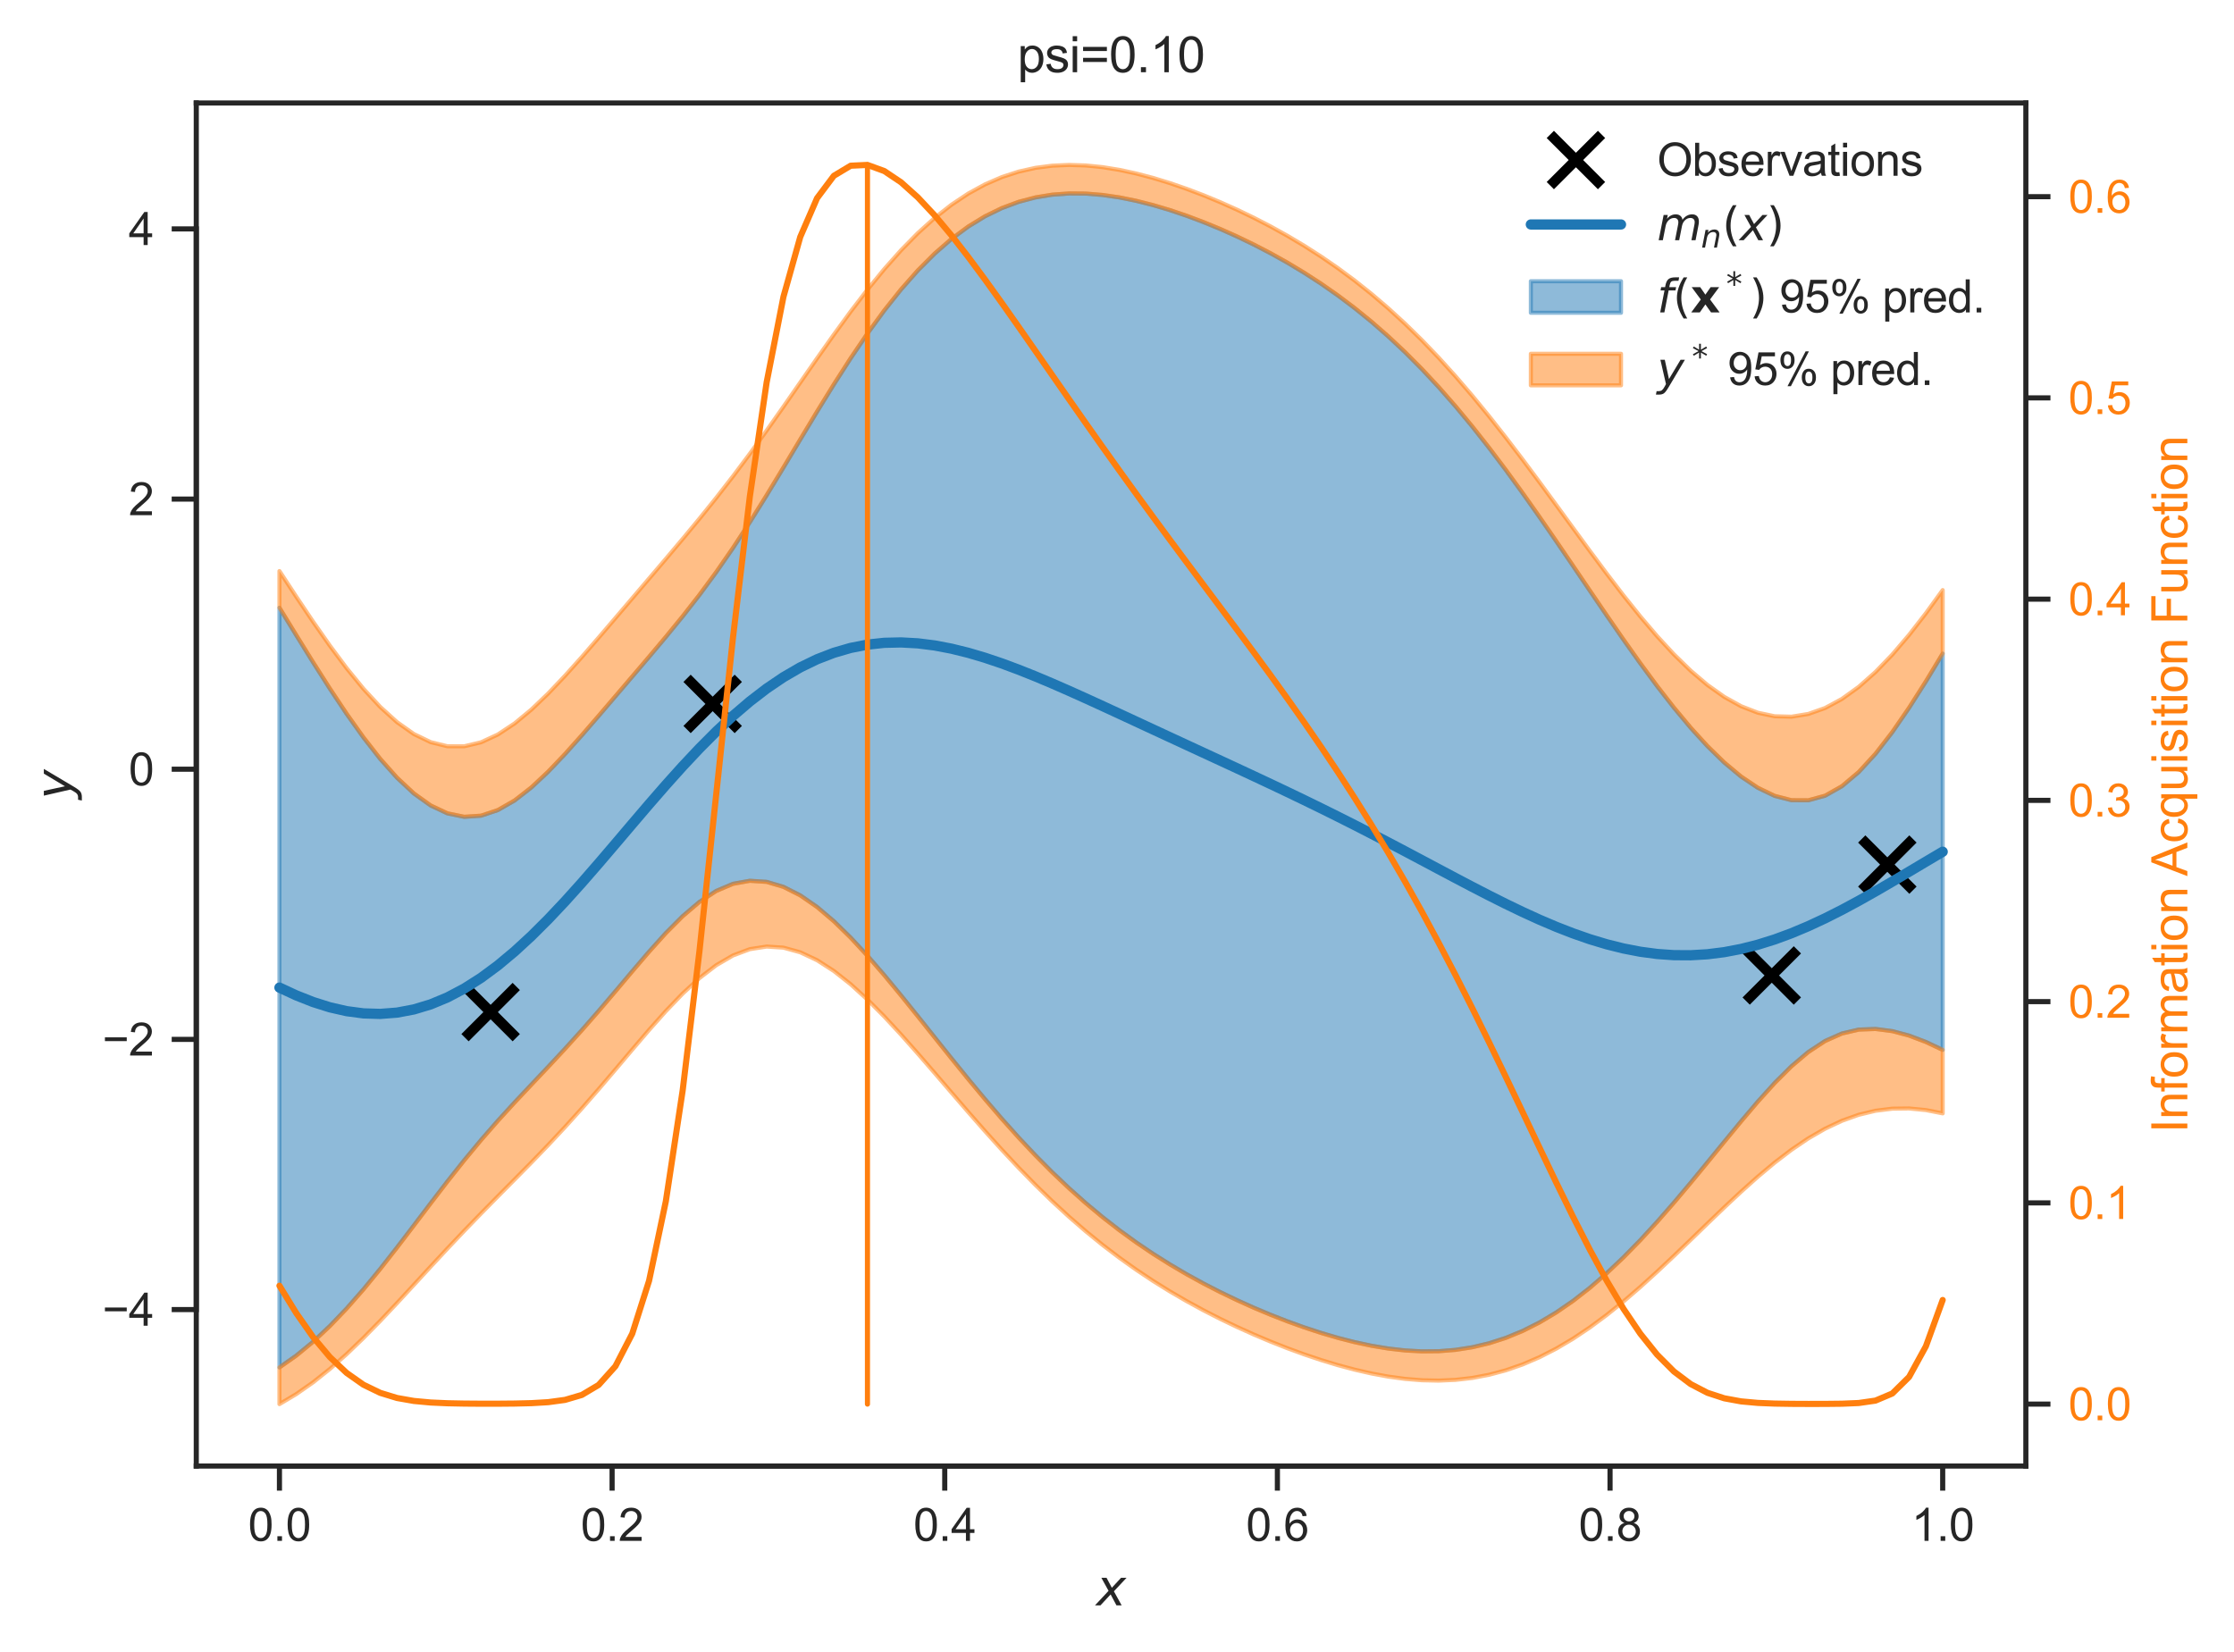 <?xml version="1.0" encoding="utf-8" standalone="no"?>
<!DOCTYPE svg PUBLIC "-//W3C//DTD SVG 1.1//EN"
  "http://www.w3.org/Graphics/SVG/1.1/DTD/svg11.dtd">
<svg xmlns:xlink="http://www.w3.org/1999/xlink" width="436.061pt" height="322.539pt" viewBox="0 0 436.061 322.539" xmlns="http://www.w3.org/2000/svg" version="1.1">
 <defs>
  <style type="text/css">*{stroke-linejoin: round; stroke-linecap: butt}</style>
 </defs>
 <g id="figure_1">
  <g id="patch_1">
   <path d="M 0 322.539 
L 436.061 322.539 
L 436.061 0 
L 0 0 
z
" style="fill: #ffffff"/>
  </g>
  <g id="axes_1">
   <g id="patch_2">
    <path d="M 38.313 286.212 
L 395.433 286.212 
L 395.433 20.1 
L 38.313 20.1 
z
" style="fill: #ffffff"/>
   </g>
   <g id="matplotlib.axis_1">
    <g id="xtick_1">
     <g id="line2d_1">
      <defs>
       <path id="m29a41ef47d" d="M 0 0 
L 0 4.8 
" style="stroke: #262626"/>
      </defs>
      <g>
       <use xlink:href="#m29a41ef47d" x="54.546" y="286.212" style="fill: #262626; stroke: #262626"/>
      </g>
     </g>
     <g id="text_1">
      <!-- 0.0 -->
      <g style="fill: #262626" transform="translate(48.43 300.811) scale(0.088 -0.088)">
       <defs>
        <path id="ArialMT-30" d="M 266 2259 
Q 266 3072 433 3567 
Q 600 4063 929 4331 
Q 1259 4600 1759 4600 
Q 2128 4600 2406 4451 
Q 2684 4303 2865 4023 
Q 3047 3744 3150 3342 
Q 3253 2941 3253 2259 
Q 3253 1453 3087 958 
Q 2922 463 2592 192 
Q 2263 -78 1759 -78 
Q 1097 -78 719 397 
Q 266 969 266 2259 
z
M 844 2259 
Q 844 1131 1108 757 
Q 1372 384 1759 384 
Q 2147 384 2411 759 
Q 2675 1134 2675 2259 
Q 2675 3391 2411 3762 
Q 2147 4134 1753 4134 
Q 1366 4134 1134 3806 
Q 844 3388 844 2259 
z
" transform="scale(0.016)"/>
        <path id="ArialMT-2e" d="M 581 0 
L 581 641 
L 1222 641 
L 1222 0 
L 581 0 
z
" transform="scale(0.016)"/>
       </defs>
       <use xlink:href="#ArialMT-30"/>
       <use xlink:href="#ArialMT-2e" x="55.615"/>
       <use xlink:href="#ArialMT-30" x="83.398"/>
      </g>
     </g>
    </g>
    <g id="xtick_2">
     <g id="line2d_2">
      <g>
       <use xlink:href="#m29a41ef47d" x="119.477" y="286.212" style="fill: #262626; stroke: #262626"/>
      </g>
     </g>
     <g id="text_2">
      <!-- 0.2 -->
      <g style="fill: #262626" transform="translate(113.361 300.811) scale(0.088 -0.088)">
       <defs>
        <path id="ArialMT-32" d="M 3222 541 
L 3222 0 
L 194 0 
Q 188 203 259 391 
Q 375 700 629 1000 
Q 884 1300 1366 1694 
Q 2113 2306 2375 2664 
Q 2638 3022 2638 3341 
Q 2638 3675 2398 3904 
Q 2159 4134 1775 4134 
Q 1369 4134 1125 3890 
Q 881 3647 878 3216 
L 300 3275 
Q 359 3922 746 4261 
Q 1134 4600 1788 4600 
Q 2447 4600 2831 4234 
Q 3216 3869 3216 3328 
Q 3216 3053 3103 2787 
Q 2991 2522 2730 2228 
Q 2469 1934 1863 1422 
Q 1356 997 1212 845 
Q 1069 694 975 541 
L 3222 541 
z
" transform="scale(0.016)"/>
       </defs>
       <use xlink:href="#ArialMT-30"/>
       <use xlink:href="#ArialMT-2e" x="55.615"/>
       <use xlink:href="#ArialMT-32" x="83.398"/>
      </g>
     </g>
    </g>
    <g id="xtick_3">
     <g id="line2d_3">
      <g>
       <use xlink:href="#m29a41ef47d" x="184.407" y="286.212" style="fill: #262626; stroke: #262626"/>
      </g>
     </g>
     <g id="text_3">
      <!-- 0.4 -->
      <g style="fill: #262626" transform="translate(178.291 300.811) scale(0.088 -0.088)">
       <defs>
        <path id="ArialMT-34" d="M 2069 0 
L 2069 1097 
L 81 1097 
L 81 1613 
L 2172 4581 
L 2631 4581 
L 2631 1613 
L 3250 1613 
L 3250 1097 
L 2631 1097 
L 2631 0 
L 2069 0 
z
M 2069 1613 
L 2069 3678 
L 634 1613 
L 2069 1613 
z
" transform="scale(0.016)"/>
       </defs>
       <use xlink:href="#ArialMT-30"/>
       <use xlink:href="#ArialMT-2e" x="55.615"/>
       <use xlink:href="#ArialMT-34" x="83.398"/>
      </g>
     </g>
    </g>
    <g id="xtick_4">
     <g id="line2d_4">
      <g>
       <use xlink:href="#m29a41ef47d" x="249.338" y="286.212" style="fill: #262626; stroke: #262626"/>
      </g>
     </g>
     <g id="text_4">
      <!-- 0.6 -->
      <g style="fill: #262626" transform="translate(243.222 300.811) scale(0.088 -0.088)">
       <defs>
        <path id="ArialMT-36" d="M 3184 3459 
L 2625 3416 
Q 2550 3747 2413 3897 
Q 2184 4138 1850 4138 
Q 1581 4138 1378 3988 
Q 1113 3794 959 3422 
Q 806 3050 800 2363 
Q 1003 2672 1297 2822 
Q 1591 2972 1913 2972 
Q 2475 2972 2870 2558 
Q 3266 2144 3266 1488 
Q 3266 1056 3080 686 
Q 2894 316 2569 119 
Q 2244 -78 1831 -78 
Q 1128 -78 684 439 
Q 241 956 241 2144 
Q 241 3472 731 4075 
Q 1159 4600 1884 4600 
Q 2425 4600 2770 4297 
Q 3116 3994 3184 3459 
z
M 888 1484 
Q 888 1194 1011 928 
Q 1134 663 1356 523 
Q 1578 384 1822 384 
Q 2178 384 2434 671 
Q 2691 959 2691 1453 
Q 2691 1928 2437 2201 
Q 2184 2475 1800 2475 
Q 1419 2475 1153 2201 
Q 888 1928 888 1484 
z
" transform="scale(0.016)"/>
       </defs>
       <use xlink:href="#ArialMT-30"/>
       <use xlink:href="#ArialMT-2e" x="55.615"/>
       <use xlink:href="#ArialMT-36" x="83.398"/>
      </g>
     </g>
    </g>
    <g id="xtick_5">
     <g id="line2d_5">
      <g>
       <use xlink:href="#m29a41ef47d" x="314.269" y="286.212" style="fill: #262626; stroke: #262626"/>
      </g>
     </g>
     <g id="text_5">
      <!-- 0.8 -->
      <g style="fill: #262626" transform="translate(308.153 300.811) scale(0.088 -0.088)">
       <defs>
        <path id="ArialMT-38" d="M 1131 2484 
Q 781 2613 612 2850 
Q 444 3088 444 3419 
Q 444 3919 803 4259 
Q 1163 4600 1759 4600 
Q 2359 4600 2725 4251 
Q 3091 3903 3091 3403 
Q 3091 3084 2923 2848 
Q 2756 2613 2416 2484 
Q 2838 2347 3058 2040 
Q 3278 1734 3278 1309 
Q 3278 722 2862 322 
Q 2447 -78 1769 -78 
Q 1091 -78 675 323 
Q 259 725 259 1325 
Q 259 1772 486 2073 
Q 713 2375 1131 2484 
z
M 1019 3438 
Q 1019 3113 1228 2906 
Q 1438 2700 1772 2700 
Q 2097 2700 2305 2904 
Q 2513 3109 2513 3406 
Q 2513 3716 2298 3927 
Q 2084 4138 1766 4138 
Q 1444 4138 1231 3931 
Q 1019 3725 1019 3438 
z
M 838 1322 
Q 838 1081 952 856 
Q 1066 631 1291 507 
Q 1516 384 1775 384 
Q 2178 384 2440 643 
Q 2703 903 2703 1303 
Q 2703 1709 2433 1975 
Q 2163 2241 1756 2241 
Q 1359 2241 1098 1978 
Q 838 1716 838 1322 
z
" transform="scale(0.016)"/>
       </defs>
       <use xlink:href="#ArialMT-30"/>
       <use xlink:href="#ArialMT-2e" x="55.615"/>
       <use xlink:href="#ArialMT-38" x="83.398"/>
      </g>
     </g>
    </g>
    <g id="xtick_6">
     <g id="line2d_6">
      <g>
       <use xlink:href="#m29a41ef47d" x="379.2" y="286.212" style="fill: #262626; stroke: #262626"/>
      </g>
     </g>
     <g id="text_6">
      <!-- 1.0 -->
      <g style="fill: #262626" transform="translate(373.084 300.811) scale(0.088 -0.088)">
       <defs>
        <path id="ArialMT-31" d="M 2384 0 
L 1822 0 
L 1822 3584 
Q 1619 3391 1289 3197 
Q 959 3003 697 2906 
L 697 3450 
Q 1169 3672 1522 3987 
Q 1875 4303 2022 4600 
L 2384 4600 
L 2384 0 
z
" transform="scale(0.016)"/>
       </defs>
       <use xlink:href="#ArialMT-31"/>
       <use xlink:href="#ArialMT-2e" x="55.615"/>
       <use xlink:href="#ArialMT-30" x="83.398"/>
      </g>
     </g>
    </g>
    <g id="text_7">
     <!-- $x$ -->
     <g style="fill: #262626" transform="translate(213.993 313.431) scale(0.096 -0.096)">
      <defs>
       <path id="DejaVuSans-Oblique-78" d="M 3841 3500 
L 2234 1784 
L 3219 0 
L 2559 0 
L 1819 1388 
L 531 0 
L -166 0 
L 1556 1844 
L 641 3500 
L 1300 3500 
L 1972 2234 
L 3144 3500 
L 3841 3500 
z
" transform="scale(0.016)"/>
      </defs>
      <use xlink:href="#DejaVuSans-Oblique-78" transform="translate(0 0.312)"/>
     </g>
    </g>
   </g>
   <g id="matplotlib.axis_2">
    <g id="ytick_1">
     <g id="line2d_7">
      <defs>
       <path id="mc0b50053a1" d="M 0 0 
L -4.8 0 
" style="stroke: #262626"/>
      </defs>
      <g>
       <use xlink:href="#mc0b50053a1" x="38.313" y="255.659" style="fill: #262626; stroke: #262626"/>
      </g>
     </g>
     <g id="text_8">
      <!-- −4 -->
      <g style="fill: #262626" transform="translate(19.98 258.808) scale(0.088 -0.088)">
       <defs>
        <path id="ArialMT-2212" d="M 3381 1997 
L 356 1997 
L 356 2522 
L 3381 2522 
L 3381 1997 
z
" transform="scale(0.016)"/>
       </defs>
       <use xlink:href="#ArialMT-2212"/>
       <use xlink:href="#ArialMT-34" x="58.398"/>
      </g>
     </g>
    </g>
    <g id="ytick_2">
     <g id="line2d_8">
      <g>
       <use xlink:href="#mc0b50053a1" x="38.313" y="202.915" style="fill: #262626; stroke: #262626"/>
      </g>
     </g>
     <g id="text_9">
      <!-- −2 -->
      <g style="fill: #262626" transform="translate(19.98 206.064) scale(0.088 -0.088)">
       <use xlink:href="#ArialMT-2212"/>
       <use xlink:href="#ArialMT-32" x="58.398"/>
      </g>
     </g>
    </g>
    <g id="ytick_3">
     <g id="line2d_9">
      <g>
       <use xlink:href="#mc0b50053a1" x="38.313" y="150.171" style="fill: #262626; stroke: #262626"/>
      </g>
     </g>
     <g id="text_10">
      <!-- 0 -->
      <g style="fill: #262626" transform="translate(25.119 153.321) scale(0.088 -0.088)">
       <use xlink:href="#ArialMT-30"/>
      </g>
     </g>
    </g>
    <g id="ytick_4">
     <g id="line2d_10">
      <g>
       <use xlink:href="#mc0b50053a1" x="38.313" y="97.428" style="fill: #262626; stroke: #262626"/>
      </g>
     </g>
     <g id="text_11">
      <!-- 2 -->
      <g style="fill: #262626" transform="translate(25.119 100.577) scale(0.088 -0.088)">
       <use xlink:href="#ArialMT-32"/>
      </g>
     </g>
    </g>
    <g id="ytick_5">
     <g id="line2d_11">
      <g>
       <use xlink:href="#mc0b50053a1" x="38.313" y="44.684" style="fill: #262626; stroke: #262626"/>
      </g>
     </g>
     <g id="text_12">
      <!-- 4 -->
      <g style="fill: #262626" transform="translate(25.119 47.833) scale(0.088 -0.088)">
       <use xlink:href="#ArialMT-34"/>
      </g>
     </g>
    </g>
    <g id="text_13">
     <!-- $y$ -->
     <g style="fill: #262626" transform="translate(13.963 156.036) rotate(-90) scale(0.096 -0.096)">
      <defs>
       <path id="DejaVuSans-Oblique-79" d="M 1588 -325 
Q 1188 -997 936 -1164 
Q 684 -1331 294 -1331 
L -159 -1331 
L -63 -850 
L 269 -850 
Q 509 -850 678 -719 
Q 847 -588 1056 -206 
L 1234 128 
L 459 3500 
L 1069 3500 
L 1650 819 
L 3256 3500 
L 3859 3500 
L 1588 -325 
z
" transform="scale(0.016)"/>
      </defs>
      <use xlink:href="#DejaVuSans-Oblique-79" transform="translate(0 0.312)"/>
     </g>
    </g>
   </g>
   <g id="PolyCollection_1">
    <defs>
     <path id="mb92f72b10f" d="M 54.546 -203.895 
L 54.546 -55.581 
L 57.825 -57.884 
L 61.104 -60.581 
L 64.384 -63.657 
L 67.663 -67.083 
L 70.942 -70.82 
L 74.222 -74.815 
L 77.501 -79.001 
L 80.78 -83.299 
L 84.06 -87.625 
L 87.339 -91.892 
L 90.618 -96.026 
L 93.898 -99.976 
L 97.177 -103.731 
L 100.456 -107.321 
L 103.736 -110.809 
L 107.015 -114.276 
L 110.294 -117.796 
L 113.574 -121.421 
L 116.853 -125.169 
L 120.132 -129.018 
L 123.412 -132.908 
L 126.691 -136.739 
L 129.97 -140.379 
L 133.25 -143.673 
L 136.529 -146.463 
L 139.808 -148.606 
L 143.088 -149.998 
L 146.367 -150.588 
L 149.646 -150.376 
L 152.926 -149.403 
L 156.205 -147.741 
L 159.484 -145.474 
L 162.764 -142.693 
L 166.043 -139.49 
L 169.322 -135.953 
L 172.602 -132.164 
L 175.881 -128.2 
L 179.16 -124.131 
L 182.44 -120.018 
L 185.719 -115.918 
L 188.998 -111.876 
L 192.278 -107.932 
L 195.557 -104.118 
L 198.837 -100.459 
L 202.116 -96.973 
L 205.395 -93.671 
L 208.675 -90.56 
L 211.954 -87.64 
L 215.233 -84.908 
L 218.513 -82.358 
L 221.792 -79.98 
L 225.071 -77.764 
L 228.351 -75.699 
L 231.63 -73.771 
L 234.909 -71.97 
L 238.189 -70.286 
L 241.468 -68.709 
L 244.747 -67.234 
L 248.027 -65.857 
L 251.306 -64.577 
L 254.585 -63.396 
L 257.865 -62.32 
L 261.144 -61.357 
L 264.423 -60.518 
L 267.703 -59.818 
L 270.982 -59.272 
L 274.261 -58.899 
L 277.541 -58.718 
L 280.82 -58.748 
L 284.099 -59.01 
L 287.379 -59.521 
L 290.658 -60.299 
L 293.937 -61.357 
L 297.217 -62.709 
L 300.496 -64.361 
L 303.775 -66.316 
L 307.055 -68.574 
L 310.334 -71.128 
L 313.613 -73.966 
L 316.893 -77.071 
L 320.172 -80.422 
L 323.451 -83.989 
L 326.731 -87.739 
L 330.01 -91.631 
L 333.289 -95.616 
L 336.569 -99.637 
L 339.848 -103.621 
L 343.127 -107.481 
L 346.407 -111.109 
L 349.686 -114.378 
L 352.965 -117.152 
L 356.245 -119.307 
L 359.524 -120.769 
L 362.803 -121.534 
L 366.083 -121.66 
L 369.362 -121.238 
L 372.641 -120.364 
L 375.921 -119.121 
L 379.2 -117.576 
L 379.2 -194.945 
L 379.2 -194.945 
L 375.921 -189.518 
L 372.641 -184.37 
L 369.362 -179.613 
L 366.083 -175.379 
L 362.803 -171.811 
L 359.524 -169.05 
L 356.245 -167.2 
L 352.965 -166.301 
L 349.686 -166.318 
L 346.407 -167.167 
L 343.127 -168.742 
L 339.848 -170.941 
L 336.569 -173.677 
L 333.289 -176.875 
L 330.01 -180.469 
L 326.731 -184.401 
L 323.451 -188.615 
L 320.172 -193.057 
L 316.893 -197.674 
L 313.613 -202.415 
L 310.334 -207.228 
L 307.055 -212.064 
L 303.775 -216.878 
L 300.496 -221.626 
L 297.217 -226.272 
L 293.937 -230.781 
L 290.658 -235.125 
L 287.379 -239.284 
L 284.099 -243.238 
L 280.82 -246.978 
L 277.541 -250.497 
L 274.261 -253.794 
L 270.982 -256.871 
L 267.703 -259.736 
L 264.423 -262.398 
L 261.144 -264.867 
L 257.865 -267.158 
L 254.585 -269.284 
L 251.306 -271.257 
L 248.027 -273.089 
L 244.747 -274.792 
L 241.468 -276.372 
L 238.189 -277.836 
L 234.909 -279.185 
L 231.63 -280.418 
L 228.351 -281.527 
L 225.071 -282.504 
L 221.792 -283.333 
L 218.513 -283.998 
L 215.233 -284.477 
L 211.954 -284.745 
L 208.675 -284.774 
L 205.395 -284.535 
L 202.116 -283.999 
L 198.837 -283.136 
L 195.557 -281.917 
L 192.278 -280.317 
L 188.998 -278.314 
L 185.719 -275.891 
L 182.44 -273.038 
L 179.16 -269.753 
L 175.881 -266.044 
L 172.602 -261.929 
L 169.322 -257.436 
L 166.043 -252.609 
L 162.764 -247.504 
L 159.484 -242.19 
L 156.205 -236.75 
L 152.926 -231.275 
L 149.646 -225.864 
L 146.367 -220.611 
L 143.088 -215.594 
L 139.808 -210.859 
L 136.529 -206.412 
L 133.25 -202.217 
L 129.97 -198.208 
L 126.691 -194.312 
L 123.412 -190.463 
L 120.132 -186.625 
L 116.853 -182.795 
L 113.574 -179.009 
L 110.294 -175.341 
L 107.015 -171.902 
L 103.736 -168.829 
L 100.456 -166.275 
L 97.177 -164.391 
L 93.898 -163.3 
L 90.618 -163.079 
L 87.339 -163.753 
L 84.06 -165.296 
L 80.78 -167.643 
L 77.501 -170.707 
L 74.222 -174.388 
L 70.942 -178.583 
L 67.663 -183.191 
L 64.384 -188.114 
L 61.104 -193.262 
L 57.825 -198.547 
L 54.546 -203.895 
z
" style="stroke: #1f77b4; stroke-opacity: 0.5; stroke-width: 0.8"/>
    </defs>
    <g clip-path="url(#pcff265ab35)">
     <use xlink:href="#mb92f72b10f" x="0" y="322.539" style="fill: #1f77b4; fill-opacity: 0.5; stroke: #1f77b4; stroke-opacity: 0.5; stroke-width: 0.8"/>
    </g>
   </g>
   <g id="PolyCollection_2">
    <defs>
     <path id="m29c31a907f" d="M 54.546 -55.581 
L 54.546 -48.423 
L 57.825 -50.375 
L 61.104 -52.667 
L 64.384 -55.28 
L 67.663 -58.181 
L 70.942 -61.33 
L 74.222 -64.673 
L 77.501 -68.15 
L 80.78 -71.701 
L 84.06 -75.266 
L 87.339 -78.795 
L 90.618 -82.258 
L 93.898 -85.646 
L 97.177 -88.976 
L 100.456 -92.282 
L 103.736 -95.611 
L 107.015 -99.01 
L 110.294 -102.516 
L 113.574 -106.148 
L 116.853 -109.903 
L 120.132 -113.749 
L 123.412 -117.63 
L 126.691 -121.464 
L 129.97 -125.148 
L 133.25 -128.565 
L 136.529 -131.59 
L 139.808 -134.107 
L 143.088 -136.015 
L 146.367 -137.241 
L 149.646 -137.748 
L 152.926 -137.533 
L 156.205 -136.627 
L 159.484 -135.084 
L 162.764 -132.977 
L 166.043 -130.386 
L 169.322 -127.396 
L 172.602 -124.091 
L 175.881 -120.552 
L 179.16 -116.853 
L 182.44 -113.063 
L 185.719 -109.241 
L 188.998 -105.439 
L 192.278 -101.702 
L 195.557 -98.066 
L 198.837 -94.558 
L 202.116 -91.201 
L 205.395 -88.009 
L 208.675 -84.99 
L 211.954 -82.147 
L 215.233 -79.48 
L 218.513 -76.983 
L 221.792 -74.648 
L 225.071 -72.467 
L 228.351 -70.427 
L 231.63 -68.52 
L 234.909 -66.732 
L 238.189 -65.056 
L 241.468 -63.482 
L 244.747 -62.004 
L 248.027 -60.62 
L 251.306 -59.326 
L 254.585 -58.126 
L 257.865 -57.024 
L 261.144 -56.029 
L 264.423 -55.149 
L 267.703 -54.399 
L 270.982 -53.793 
L 274.261 -53.348 
L 277.541 -53.081 
L 280.82 -53.011 
L 284.099 -53.156 
L 287.379 -53.53 
L 290.658 -54.15 
L 293.937 -55.026 
L 297.217 -56.167 
L 300.496 -57.578 
L 303.775 -59.256 
L 307.055 -61.198 
L 310.334 -63.391 
L 313.613 -65.819 
L 316.893 -68.46 
L 320.172 -71.284 
L 323.451 -74.258 
L 326.731 -77.345 
L 330.01 -80.5 
L 333.289 -83.677 
L 336.569 -86.825 
L 339.848 -89.892 
L 343.127 -92.824 
L 346.407 -95.568 
L 349.686 -98.073 
L 352.965 -100.293 
L 356.245 -102.19 
L 359.524 -103.733 
L 362.803 -104.903 
L 366.083 -105.692 
L 369.362 -106.101 
L 372.641 -106.14 
L 375.921 -105.825 
L 379.2 -105.18 
L 379.2 -117.576 
L 379.2 -117.576 
L 375.921 -119.121 
L 372.641 -120.364 
L 369.362 -121.238 
L 366.083 -121.66 
L 362.803 -121.534 
L 359.524 -120.769 
L 356.245 -119.307 
L 352.965 -117.152 
L 349.686 -114.378 
L 346.407 -111.109 
L 343.127 -107.481 
L 339.848 -103.621 
L 336.569 -99.637 
L 333.289 -95.616 
L 330.01 -91.631 
L 326.731 -87.739 
L 323.451 -83.989 
L 320.172 -80.422 
L 316.893 -77.071 
L 313.613 -73.966 
L 310.334 -71.128 
L 307.055 -68.574 
L 303.775 -66.316 
L 300.496 -64.361 
L 297.217 -62.709 
L 293.937 -61.357 
L 290.658 -60.299 
L 287.379 -59.521 
L 284.099 -59.01 
L 280.82 -58.748 
L 277.541 -58.718 
L 274.261 -58.899 
L 270.982 -59.272 
L 267.703 -59.818 
L 264.423 -60.518 
L 261.144 -61.357 
L 257.865 -62.32 
L 254.585 -63.396 
L 251.306 -64.577 
L 248.027 -65.857 
L 244.747 -67.234 
L 241.468 -68.709 
L 238.189 -70.286 
L 234.909 -71.97 
L 231.63 -73.771 
L 228.351 -75.699 
L 225.071 -77.764 
L 221.792 -79.98 
L 218.513 -82.358 
L 215.233 -84.908 
L 211.954 -87.64 
L 208.675 -90.56 
L 205.395 -93.671 
L 202.116 -96.973 
L 198.837 -100.459 
L 195.557 -104.118 
L 192.278 -107.932 
L 188.998 -111.876 
L 185.719 -115.918 
L 182.44 -120.018 
L 179.16 -124.131 
L 175.881 -128.2 
L 172.602 -132.164 
L 169.322 -135.953 
L 166.043 -139.49 
L 162.764 -142.693 
L 159.484 -145.474 
L 156.205 -147.741 
L 152.926 -149.403 
L 149.646 -150.376 
L 146.367 -150.588 
L 143.088 -149.998 
L 139.808 -148.606 
L 136.529 -146.463 
L 133.25 -143.673 
L 129.97 -140.379 
L 126.691 -136.739 
L 123.412 -132.908 
L 120.132 -129.018 
L 116.853 -125.169 
L 113.574 -121.421 
L 110.294 -117.796 
L 107.015 -114.276 
L 103.736 -110.809 
L 100.456 -107.321 
L 97.177 -103.731 
L 93.898 -99.976 
L 90.618 -96.026 
L 87.339 -91.892 
L 84.06 -87.625 
L 80.78 -83.299 
L 77.501 -79.001 
L 74.222 -74.815 
L 70.942 -70.82 
L 67.663 -67.083 
L 64.384 -63.657 
L 61.104 -60.581 
L 57.825 -57.884 
L 54.546 -55.581 
z
" style="stroke: #ff7f0e; stroke-opacity: 0.5; stroke-width: 0.8"/>
    </defs>
    <g clip-path="url(#pcff265ab35)">
     <use xlink:href="#m29c31a907f" x="0" y="322.539" style="fill: #ff7f0e; fill-opacity: 0.5; stroke: #ff7f0e; stroke-opacity: 0.5; stroke-width: 0.8"/>
    </g>
   </g>
   <g id="PolyCollection_3">
    <defs>
     <path id="m703d6eb2b4" d="M 54.546 -211.052 
L 54.546 -203.895 
L 57.825 -198.547 
L 61.104 -193.262 
L 64.384 -188.114 
L 67.663 -183.191 
L 70.942 -178.583 
L 74.222 -174.388 
L 77.501 -170.707 
L 80.78 -167.643 
L 84.06 -165.296 
L 87.339 -163.753 
L 90.618 -163.079 
L 93.898 -163.3 
L 97.177 -164.391 
L 100.456 -166.275 
L 103.736 -168.829 
L 107.015 -171.902 
L 110.294 -175.341 
L 113.574 -179.009 
L 116.853 -182.795 
L 120.132 -186.625 
L 123.412 -190.463 
L 126.691 -194.312 
L 129.97 -198.208 
L 133.25 -202.217 
L 136.529 -206.412 
L 139.808 -210.859 
L 143.088 -215.594 
L 146.367 -220.611 
L 149.646 -225.864 
L 152.926 -231.275 
L 156.205 -236.75 
L 159.484 -242.19 
L 162.764 -247.504 
L 166.043 -252.609 
L 169.322 -257.436 
L 172.602 -261.929 
L 175.881 -266.044 
L 179.16 -269.753 
L 182.44 -273.038 
L 185.719 -275.891 
L 188.998 -278.314 
L 192.278 -280.317 
L 195.557 -281.917 
L 198.837 -283.136 
L 202.116 -283.999 
L 205.395 -284.535 
L 208.675 -284.774 
L 211.954 -284.745 
L 215.233 -284.477 
L 218.513 -283.998 
L 221.792 -283.333 
L 225.071 -282.504 
L 228.351 -281.527 
L 231.63 -280.418 
L 234.909 -279.185 
L 238.189 -277.836 
L 241.468 -276.372 
L 244.747 -274.792 
L 248.027 -273.089 
L 251.306 -271.257 
L 254.585 -269.284 
L 257.865 -267.158 
L 261.144 -264.867 
L 264.423 -262.398 
L 267.703 -259.736 
L 270.982 -256.871 
L 274.261 -253.794 
L 277.541 -250.497 
L 280.82 -246.978 
L 284.099 -243.238 
L 287.379 -239.284 
L 290.658 -235.125 
L 293.937 -230.781 
L 297.217 -226.272 
L 300.496 -221.626 
L 303.775 -216.878 
L 307.055 -212.064 
L 310.334 -207.228 
L 313.613 -202.415 
L 316.893 -197.674 
L 320.172 -193.057 
L 323.451 -188.615 
L 326.731 -184.401 
L 330.01 -180.469 
L 333.289 -176.875 
L 336.569 -173.677 
L 339.848 -170.941 
L 343.127 -168.742 
L 346.407 -167.167 
L 349.686 -166.318 
L 352.965 -166.301 
L 356.245 -167.2 
L 359.524 -169.05 
L 362.803 -171.811 
L 366.083 -175.379 
L 369.362 -179.613 
L 372.641 -184.37 
L 375.921 -189.518 
L 379.2 -194.945 
L 379.2 -207.341 
L 379.2 -207.341 
L 375.921 -202.814 
L 372.641 -198.594 
L 369.362 -194.75 
L 366.083 -191.347 
L 362.803 -188.442 
L 359.524 -186.086 
L 356.245 -184.317 
L 352.965 -183.159 
L 349.686 -182.624 
L 346.407 -182.708 
L 343.127 -183.399 
L 339.848 -184.67 
L 336.569 -186.489 
L 333.289 -188.814 
L 330.01 -191.6 
L 326.731 -194.795 
L 323.451 -198.345 
L 320.172 -202.195 
L 316.893 -206.286 
L 313.613 -210.561 
L 310.334 -214.964 
L 307.055 -219.44 
L 303.775 -223.937 
L 300.496 -228.409 
L 297.217 -232.813 
L 293.937 -237.112 
L 290.658 -241.274 
L 287.379 -245.274 
L 284.099 -249.092 
L 280.82 -252.715 
L 277.541 -256.134 
L 274.261 -259.345 
L 270.982 -262.351 
L 267.703 -265.155 
L 264.423 -267.767 
L 261.144 -270.196 
L 257.865 -272.454 
L 254.585 -274.553 
L 251.306 -276.507 
L 248.027 -278.326 
L 244.747 -280.021 
L 241.468 -281.599 
L 238.189 -283.066 
L 234.909 -284.423 
L 231.63 -285.669 
L 228.351 -286.798 
L 225.071 -287.802 
L 221.792 -288.666 
L 218.513 -289.374 
L 215.233 -289.905 
L 211.954 -290.237 
L 208.675 -290.343 
L 205.395 -290.197 
L 202.116 -289.771 
L 198.837 -289.037 
L 195.557 -287.97 
L 192.278 -286.547 
L 188.998 -284.751 
L 185.719 -282.568 
L 182.44 -279.994 
L 179.16 -277.031 
L 175.881 -273.692 
L 172.602 -270.002 
L 169.322 -265.993 
L 166.043 -261.714 
L 162.764 -257.22 
L 159.484 -252.58 
L 156.205 -247.864 
L 152.926 -243.145 
L 149.646 -238.493 
L 146.367 -233.959 
L 143.088 -229.577 
L 139.808 -225.357 
L 136.529 -221.284 
L 133.25 -217.325 
L 129.97 -213.439 
L 126.691 -209.587 
L 123.412 -205.741 
L 120.132 -201.894 
L 116.853 -198.061 
L 113.574 -194.281 
L 110.294 -190.621 
L 107.015 -187.168 
L 103.736 -184.027 
L 100.456 -181.314 
L 97.177 -179.146 
L 93.898 -177.63 
L 90.618 -176.847 
L 87.339 -176.851 
L 84.06 -177.656 
L 80.78 -179.241 
L 77.501 -181.557 
L 74.222 -184.53 
L 70.942 -188.073 
L 67.663 -192.092 
L 64.384 -196.491 
L 61.104 -201.176 
L 57.825 -206.057 
L 54.546 -211.052 
z
" style="stroke: #ff7f0e; stroke-opacity: 0.5; stroke-width: 0.8"/>
    </defs>
    <g clip-path="url(#pcff265ab35)">
     <use xlink:href="#m703d6eb2b4" x="0" y="322.539" style="fill: #ff7f0e; fill-opacity: 0.5; stroke: #ff7f0e; stroke-opacity: 0.5; stroke-width: 0.8"/>
    </g>
   </g>
   <g id="line2d_12">
    <defs>
     <path id="m90a5ac6af1" d="M -5 5 
L 5 -5 
M -5 -5 
L 5 5 
" style="stroke: #000000; stroke-width: 2"/>
    </defs>
    <g clip-path="url(#pcff265ab35)">
     <use xlink:href="#m90a5ac6af1" x="95.767" y="197.582" style="stroke: #000000; stroke-width: 2"/>
     <use xlink:href="#m90a5ac6af1" x="368.395" y="168.788" style="stroke: #000000; stroke-width: 2"/>
     <use xlink:href="#m90a5ac6af1" x="139.11" y="137.423" style="stroke: #000000; stroke-width: 2"/>
     <use xlink:href="#m90a5ac6af1" x="345.838" y="190.433" style="stroke: #000000; stroke-width: 2"/>
    </g>
   </g>
   <g id="line2d_13">
    <path d="M 54.546 192.802 
L 57.825 194.323 
L 61.104 195.618 
L 64.384 196.654 
L 67.663 197.402 
L 70.942 197.838 
L 74.222 197.938 
L 77.501 197.686 
L 80.78 197.068 
L 84.06 196.079 
L 87.339 194.717 
L 90.618 192.987 
L 93.898 190.901 
L 97.177 188.478 
L 100.456 185.741 
L 103.736 182.72 
L 107.015 179.45 
L 110.294 175.971 
L 113.574 172.325 
L 116.853 168.558 
L 120.132 164.718 
L 123.412 160.854 
L 126.691 157.014 
L 129.97 153.246 
L 133.25 149.594 
L 136.529 146.102 
L 139.808 142.807 
L 143.088 139.743 
L 146.367 136.94 
L 149.646 134.419 
L 152.926 132.2 
L 156.205 130.294 
L 159.484 128.707 
L 162.764 127.441 
L 166.043 126.49 
L 169.322 125.845 
L 172.602 125.493 
L 175.881 125.417 
L 179.16 125.597 
L 182.44 126.011 
L 185.719 126.635 
L 188.998 127.444 
L 192.278 128.415 
L 195.557 129.522 
L 198.837 130.742 
L 202.116 132.053 
L 205.395 133.436 
L 208.675 134.873 
L 211.954 136.347 
L 215.233 137.847 
L 218.513 139.361 
L 221.792 140.883 
L 225.071 142.405 
L 228.351 143.927 
L 231.63 145.445 
L 234.909 146.962 
L 238.189 148.478 
L 241.468 149.999 
L 244.747 151.527 
L 248.027 153.066 
L 251.306 154.623 
L 254.585 156.2 
L 257.865 157.8 
L 261.144 159.427 
L 264.423 161.081 
L 267.703 162.762 
L 270.982 164.468 
L 274.261 166.193 
L 277.541 167.932 
L 280.82 169.676 
L 284.099 171.415 
L 287.379 173.137 
L 290.658 174.827 
L 293.937 176.47 
L 297.217 178.049 
L 300.496 179.546 
L 303.775 180.943 
L 307.055 182.22 
L 310.334 183.362 
L 313.613 184.349 
L 316.893 185.167 
L 320.172 185.8 
L 323.451 186.238 
L 326.731 186.47 
L 330.01 186.49 
L 333.289 186.294 
L 336.569 185.883 
L 339.848 185.258 
L 343.127 184.428 
L 346.407 183.401 
L 349.686 182.191 
L 352.965 180.813 
L 356.245 179.286 
L 359.524 177.63 
L 362.803 175.867 
L 366.083 174.02 
L 369.362 172.114 
L 372.641 170.173 
L 375.921 168.22 
L 379.2 166.279 
" clip-path="url(#pcff265ab35)" style="fill: none; stroke: #1f77b4; stroke-width: 2; stroke-linecap: round"/>
   </g>
   <g id="patch_3">
    <path d="M 38.313 255.659 
L 38.313 44.684 
" style="fill: none; stroke: #262626; stroke-linejoin: miter; stroke-linecap: square"/>
   </g>
   <g id="patch_4">
    <path d="M 54.546 286.212 
L 379.2 286.212 
" style="fill: none; stroke: #262626; stroke-linejoin: miter; stroke-linecap: square"/>
   </g>
   <g id="text_14">
    <!-- psi=0.10 -->
    <g style="fill: #262626" transform="translate(198.592 14.1) scale(0.096 -0.096)">
     <defs>
      <path id="ArialMT-70" d="M 422 -1272 
L 422 3319 
L 934 3319 
L 934 2888 
Q 1116 3141 1344 3267 
Q 1572 3394 1897 3394 
Q 2322 3394 2647 3175 
Q 2972 2956 3137 2557 
Q 3303 2159 3303 1684 
Q 3303 1175 3120 767 
Q 2938 359 2589 142 
Q 2241 -75 1856 -75 
Q 1575 -75 1351 44 
Q 1128 163 984 344 
L 984 -1272 
L 422 -1272 
z
M 931 1641 
Q 931 1000 1190 694 
Q 1450 388 1819 388 
Q 2194 388 2461 705 
Q 2728 1022 2728 1688 
Q 2728 2322 2467 2637 
Q 2206 2953 1844 2953 
Q 1484 2953 1207 2617 
Q 931 2281 931 1641 
z
" transform="scale(0.016)"/>
      <path id="ArialMT-73" d="M 197 991 
L 753 1078 
Q 800 744 1014 566 
Q 1228 388 1613 388 
Q 2000 388 2187 545 
Q 2375 703 2375 916 
Q 2375 1106 2209 1216 
Q 2094 1291 1634 1406 
Q 1016 1563 777 1677 
Q 538 1791 414 1992 
Q 291 2194 291 2438 
Q 291 2659 392 2848 
Q 494 3038 669 3163 
Q 800 3259 1026 3326 
Q 1253 3394 1513 3394 
Q 1903 3394 2198 3281 
Q 2494 3169 2634 2976 
Q 2775 2784 2828 2463 
L 2278 2388 
Q 2241 2644 2061 2787 
Q 1881 2931 1553 2931 
Q 1166 2931 1000 2803 
Q 834 2675 834 2503 
Q 834 2394 903 2306 
Q 972 2216 1119 2156 
Q 1203 2125 1616 2013 
Q 2213 1853 2448 1751 
Q 2684 1650 2818 1456 
Q 2953 1263 2953 975 
Q 2953 694 2789 445 
Q 2625 197 2315 61 
Q 2006 -75 1616 -75 
Q 969 -75 630 194 
Q 291 463 197 991 
z
" transform="scale(0.016)"/>
      <path id="ArialMT-69" d="M 425 3934 
L 425 4581 
L 988 4581 
L 988 3934 
L 425 3934 
z
M 425 0 
L 425 3319 
L 988 3319 
L 988 0 
L 425 0 
z
" transform="scale(0.016)"/>
      <path id="ArialMT-3d" d="M 3381 2694 
L 356 2694 
L 356 3219 
L 3381 3219 
L 3381 2694 
z
M 3381 1303 
L 356 1303 
L 356 1828 
L 3381 1828 
L 3381 1303 
z
" transform="scale(0.016)"/>
     </defs>
     <use xlink:href="#ArialMT-70"/>
     <use xlink:href="#ArialMT-73" x="55.615"/>
     <use xlink:href="#ArialMT-69" x="105.615"/>
     <use xlink:href="#ArialMT-3d" x="127.832"/>
     <use xlink:href="#ArialMT-30" x="186.23"/>
     <use xlink:href="#ArialMT-2e" x="241.846"/>
     <use xlink:href="#ArialMT-31" x="269.629"/>
     <use xlink:href="#ArialMT-30" x="325.244"/>
    </g>
   </g>
   <g id="legend_1">
    <g id="line2d_14">
     <g>
      <use xlink:href="#m90a5ac6af1" x="307.609" y="31.239" style="stroke: #000000; stroke-width: 2"/>
     </g>
    </g>
    <g id="text_15">
     <!-- Observations -->
     <g style="fill: #262626" transform="translate(323.449 34.319) scale(0.088 -0.088)">
      <defs>
       <path id="ArialMT-4f" d="M 309 2231 
Q 309 3372 921 4017 
Q 1534 4663 2503 4663 
Q 3138 4663 3647 4359 
Q 4156 4056 4423 3514 
Q 4691 2972 4691 2284 
Q 4691 1588 4409 1038 
Q 4128 488 3612 205 
Q 3097 -78 2500 -78 
Q 1853 -78 1343 234 
Q 834 547 571 1087 
Q 309 1628 309 2231 
z
M 934 2222 
Q 934 1394 1379 917 
Q 1825 441 2497 441 
Q 3181 441 3623 922 
Q 4066 1403 4066 2288 
Q 4066 2847 3877 3264 
Q 3688 3681 3323 3911 
Q 2959 4141 2506 4141 
Q 1863 4141 1398 3698 
Q 934 3256 934 2222 
z
" transform="scale(0.016)"/>
       <path id="ArialMT-62" d="M 941 0 
L 419 0 
L 419 4581 
L 981 4581 
L 981 2947 
Q 1338 3394 1891 3394 
Q 2197 3394 2470 3270 
Q 2744 3147 2920 2923 
Q 3097 2700 3197 2384 
Q 3297 2069 3297 1709 
Q 3297 856 2875 390 
Q 2453 -75 1863 -75 
Q 1275 -75 941 416 
L 941 0 
z
M 934 1684 
Q 934 1088 1097 822 
Q 1363 388 1816 388 
Q 2184 388 2453 708 
Q 2722 1028 2722 1663 
Q 2722 2313 2464 2622 
Q 2206 2931 1841 2931 
Q 1472 2931 1203 2611 
Q 934 2291 934 1684 
z
" transform="scale(0.016)"/>
       <path id="ArialMT-65" d="M 2694 1069 
L 3275 997 
Q 3138 488 2766 206 
Q 2394 -75 1816 -75 
Q 1088 -75 661 373 
Q 234 822 234 1631 
Q 234 2469 665 2931 
Q 1097 3394 1784 3394 
Q 2450 3394 2872 2941 
Q 3294 2488 3294 1666 
Q 3294 1616 3291 1516 
L 816 1516 
Q 847 969 1125 678 
Q 1403 388 1819 388 
Q 2128 388 2347 550 
Q 2566 713 2694 1069 
z
M 847 1978 
L 2700 1978 
Q 2663 2397 2488 2606 
Q 2219 2931 1791 2931 
Q 1403 2931 1139 2672 
Q 875 2413 847 1978 
z
" transform="scale(0.016)"/>
       <path id="ArialMT-72" d="M 416 0 
L 416 3319 
L 922 3319 
L 922 2816 
Q 1116 3169 1280 3281 
Q 1444 3394 1641 3394 
Q 1925 3394 2219 3213 
L 2025 2691 
Q 1819 2813 1613 2813 
Q 1428 2813 1281 2702 
Q 1134 2591 1072 2394 
Q 978 2094 978 1738 
L 978 0 
L 416 0 
z
" transform="scale(0.016)"/>
       <path id="ArialMT-76" d="M 1344 0 
L 81 3319 
L 675 3319 
L 1388 1331 
Q 1503 1009 1600 663 
Q 1675 925 1809 1294 
L 2547 3319 
L 3125 3319 
L 1869 0 
L 1344 0 
z
" transform="scale(0.016)"/>
       <path id="ArialMT-61" d="M 2588 409 
Q 2275 144 1986 34 
Q 1697 -75 1366 -75 
Q 819 -75 525 192 
Q 231 459 231 875 
Q 231 1119 342 1320 
Q 453 1522 633 1644 
Q 813 1766 1038 1828 
Q 1203 1872 1538 1913 
Q 2219 1994 2541 2106 
Q 2544 2222 2544 2253 
Q 2544 2597 2384 2738 
Q 2169 2928 1744 2928 
Q 1347 2928 1158 2789 
Q 969 2650 878 2297 
L 328 2372 
Q 403 2725 575 2942 
Q 747 3159 1072 3276 
Q 1397 3394 1825 3394 
Q 2250 3394 2515 3294 
Q 2781 3194 2906 3042 
Q 3031 2891 3081 2659 
Q 3109 2516 3109 2141 
L 3109 1391 
Q 3109 606 3145 398 
Q 3181 191 3288 0 
L 2700 0 
Q 2613 175 2588 409 
z
M 2541 1666 
Q 2234 1541 1622 1453 
Q 1275 1403 1131 1340 
Q 988 1278 909 1158 
Q 831 1038 831 891 
Q 831 666 1001 516 
Q 1172 366 1500 366 
Q 1825 366 2078 508 
Q 2331 650 2450 897 
Q 2541 1088 2541 1459 
L 2541 1666 
z
" transform="scale(0.016)"/>
       <path id="ArialMT-74" d="M 1650 503 
L 1731 6 
Q 1494 -44 1306 -44 
Q 1000 -44 831 53 
Q 663 150 594 308 
Q 525 466 525 972 
L 525 2881 
L 113 2881 
L 113 3319 
L 525 3319 
L 525 4141 
L 1084 4478 
L 1084 3319 
L 1650 3319 
L 1650 2881 
L 1084 2881 
L 1084 941 
Q 1084 700 1114 631 
Q 1144 563 1211 522 
Q 1278 481 1403 481 
Q 1497 481 1650 503 
z
" transform="scale(0.016)"/>
       <path id="ArialMT-6f" d="M 213 1659 
Q 213 2581 725 3025 
Q 1153 3394 1769 3394 
Q 2453 3394 2887 2945 
Q 3322 2497 3322 1706 
Q 3322 1066 3130 698 
Q 2938 331 2570 128 
Q 2203 -75 1769 -75 
Q 1072 -75 642 372 
Q 213 819 213 1659 
z
M 791 1659 
Q 791 1022 1069 705 
Q 1347 388 1769 388 
Q 2188 388 2466 706 
Q 2744 1025 2744 1678 
Q 2744 2294 2464 2611 
Q 2184 2928 1769 2928 
Q 1347 2928 1069 2612 
Q 791 2297 791 1659 
z
" transform="scale(0.016)"/>
       <path id="ArialMT-6e" d="M 422 0 
L 422 3319 
L 928 3319 
L 928 2847 
Q 1294 3394 1984 3394 
Q 2284 3394 2536 3286 
Q 2788 3178 2913 3003 
Q 3038 2828 3088 2588 
Q 3119 2431 3119 2041 
L 3119 0 
L 2556 0 
L 2556 2019 
Q 2556 2363 2490 2533 
Q 2425 2703 2258 2804 
Q 2091 2906 1866 2906 
Q 1506 2906 1245 2678 
Q 984 2450 984 1813 
L 984 0 
L 422 0 
z
" transform="scale(0.016)"/>
      </defs>
      <use xlink:href="#ArialMT-4f"/>
      <use xlink:href="#ArialMT-62" x="77.783"/>
      <use xlink:href="#ArialMT-73" x="133.398"/>
      <use xlink:href="#ArialMT-65" x="183.398"/>
      <use xlink:href="#ArialMT-72" x="239.014"/>
      <use xlink:href="#ArialMT-76" x="272.314"/>
      <use xlink:href="#ArialMT-61" x="322.314"/>
      <use xlink:href="#ArialMT-74" x="377.93"/>
      <use xlink:href="#ArialMT-69" x="405.713"/>
      <use xlink:href="#ArialMT-6f" x="427.93"/>
      <use xlink:href="#ArialMT-6e" x="483.545"/>
      <use xlink:href="#ArialMT-73" x="539.16"/>
     </g>
    </g>
    <g id="line2d_15">
     <path d="M 298.809 43.823 
L 307.609 43.823 
L 316.409 43.823 
" style="fill: none; stroke: #1f77b4; stroke-width: 2; stroke-linecap: round"/>
    </g>
    <g id="text_16">
     <!-- $m_n(x)$ -->
     <g style="fill: #262626" transform="translate(323.449 46.903) scale(0.088 -0.088)">
      <defs>
       <path id="DejaVuSans-Oblique-6d" d="M 5747 2113 
L 5338 0 
L 4763 0 
L 5166 2094 
Q 5191 2228 5203 2325 
Q 5216 2422 5216 2491 
Q 5216 2772 5059 2928 
Q 4903 3084 4622 3084 
Q 4203 3084 3875 2770 
Q 3547 2456 3450 1953 
L 3066 0 
L 2491 0 
L 2900 2094 
Q 2925 2209 2937 2307 
Q 2950 2406 2950 2484 
Q 2950 2769 2794 2926 
Q 2638 3084 2363 3084 
Q 1938 3084 1609 2770 
Q 1281 2456 1184 1953 
L 800 0 
L 225 0 
L 909 3500 
L 1484 3500 
L 1375 2956 
Q 1609 3263 1923 3423 
Q 2238 3584 2597 3584 
Q 2978 3584 3223 3384 
Q 3469 3184 3519 2828 
Q 3781 3197 4126 3390 
Q 4472 3584 4856 3584 
Q 5306 3584 5551 3325 
Q 5797 3066 5797 2591 
Q 5797 2488 5784 2364 
Q 5772 2241 5747 2113 
z
" transform="scale(0.016)"/>
       <path id="DejaVuSans-Oblique-6e" d="M 3566 2113 
L 3156 0 
L 2578 0 
L 2988 2091 
Q 3016 2238 3031 2350 
Q 3047 2463 3047 2528 
Q 3047 2791 2881 2937 
Q 2716 3084 2419 3084 
Q 1956 3084 1622 2776 
Q 1288 2469 1184 1941 
L 800 0 
L 225 0 
L 903 3500 
L 1478 3500 
L 1363 2950 
Q 1603 3253 1940 3418 
Q 2278 3584 2650 3584 
Q 3113 3584 3367 3334 
Q 3622 3084 3622 2631 
Q 3622 2519 3608 2391 
Q 3594 2263 3566 2113 
z
" transform="scale(0.016)"/>
       <path id="DejaVuSans-28" d="M 1984 4856 
Q 1566 4138 1362 3434 
Q 1159 2731 1159 2009 
Q 1159 1288 1364 580 
Q 1569 -128 1984 -844 
L 1484 -844 
Q 1016 -109 783 600 
Q 550 1309 550 2009 
Q 550 2706 781 3412 
Q 1013 4119 1484 4856 
L 1984 4856 
z
" transform="scale(0.016)"/>
       <path id="DejaVuSans-29" d="M 513 4856 
L 1013 4856 
Q 1481 4119 1714 3412 
Q 1947 2706 1947 2009 
Q 1947 1309 1714 600 
Q 1481 -109 1013 -844 
L 513 -844 
Q 928 -128 1133 580 
Q 1338 1288 1338 2009 
Q 1338 2731 1133 3434 
Q 928 4138 513 4856 
z
" transform="scale(0.016)"/>
      </defs>
      <use xlink:href="#DejaVuSans-Oblique-6d" transform="translate(0 0.125)"/>
      <use xlink:href="#DejaVuSans-Oblique-6e" transform="translate(97.412 -16.281) scale(0.7)"/>
      <use xlink:href="#DejaVuSans-28" transform="translate(144.512 0.125)"/>
      <use xlink:href="#DejaVuSans-Oblique-78" transform="translate(183.525 0.125)"/>
      <use xlink:href="#DejaVuSans-29" transform="translate(242.705 0.125)"/>
     </g>
    </g>
    <g id="patch_5">
     <path d="M 298.809 61.06 
L 316.409 61.06 
L 316.409 54.9 
L 298.809 54.9 
z
" style="fill: #1f77b4; fill-opacity: 0.5; stroke: #1f77b4; stroke-opacity: 0.5; stroke-width: 0.8; stroke-linejoin: miter"/>
    </g>
    <g id="text_17">
     <!-- $f(\mathbf{x}^*)$ 95% pred. -->
     <g style="fill: #262626" transform="translate(323.449 61.06) scale(0.088 -0.088)">
      <defs>
       <path id="DejaVuSans-Oblique-66" d="M 3059 4863 
L 2969 4384 
L 2419 4384 
Q 2106 4384 1964 4261 
Q 1822 4138 1753 3809 
L 1691 3500 
L 2638 3500 
L 2553 3053 
L 1606 3053 
L 1013 0 
L 434 0 
L 1031 3053 
L 481 3053 
L 563 3500 
L 1113 3500 
L 1159 3744 
Q 1278 4363 1576 4613 
Q 1875 4863 2516 4863 
L 3059 4863 
z
" transform="scale(0.016)"/>
       <path id="DejaVuSans-Bold-78" d="M 1422 1791 
L 159 3500 
L 1344 3500 
L 2059 2463 
L 2784 3500 
L 3969 3500 
L 2706 1797 
L 4031 0 
L 2847 0 
L 2059 1106 
L 1281 0 
L 97 0 
L 1422 1791 
z
" transform="scale(0.016)"/>
       <path id="DejaVuSans-2a" d="M 3009 3897 
L 1888 3291 
L 3009 2681 
L 2828 2375 
L 1778 3009 
L 1778 1831 
L 1422 1831 
L 1422 3009 
L 372 2375 
L 191 2681 
L 1313 3291 
L 191 3897 
L 372 4206 
L 1422 3572 
L 1422 4750 
L 1778 4750 
L 1778 3572 
L 2828 4206 
L 3009 3897 
z
" transform="scale(0.016)"/>
       <path id="ArialMT-20" transform="scale(0.016)"/>
       <path id="ArialMT-39" d="M 350 1059 
L 891 1109 
Q 959 728 1153 556 
Q 1347 384 1650 384 
Q 1909 384 2104 503 
Q 2300 622 2425 820 
Q 2550 1019 2634 1356 
Q 2719 1694 2719 2044 
Q 2719 2081 2716 2156 
Q 2547 1888 2255 1720 
Q 1963 1553 1622 1553 
Q 1053 1553 659 1965 
Q 266 2378 266 3053 
Q 266 3750 677 4175 
Q 1088 4600 1706 4600 
Q 2153 4600 2523 4359 
Q 2894 4119 3086 3673 
Q 3278 3228 3278 2384 
Q 3278 1506 3087 986 
Q 2897 466 2520 194 
Q 2144 -78 1638 -78 
Q 1100 -78 759 220 
Q 419 519 350 1059 
z
M 2653 3081 
Q 2653 3566 2395 3850 
Q 2138 4134 1775 4134 
Q 1400 4134 1122 3828 
Q 844 3522 844 3034 
Q 844 2597 1108 2323 
Q 1372 2050 1759 2050 
Q 2150 2050 2401 2323 
Q 2653 2597 2653 3081 
z
" transform="scale(0.016)"/>
       <path id="ArialMT-35" d="M 266 1200 
L 856 1250 
Q 922 819 1161 601 
Q 1400 384 1738 384 
Q 2144 384 2425 690 
Q 2706 997 2706 1503 
Q 2706 1984 2436 2262 
Q 2166 2541 1728 2541 
Q 1456 2541 1237 2417 
Q 1019 2294 894 2097 
L 366 2166 
L 809 4519 
L 3088 4519 
L 3088 3981 
L 1259 3981 
L 1013 2750 
Q 1425 3038 1878 3038 
Q 2478 3038 2890 2622 
Q 3303 2206 3303 1553 
Q 3303 931 2941 478 
Q 2500 -78 1738 -78 
Q 1113 -78 717 272 
Q 322 622 266 1200 
z
" transform="scale(0.016)"/>
       <path id="ArialMT-25" d="M 372 3481 
Q 372 3972 619 4315 
Q 866 4659 1334 4659 
Q 1766 4659 2048 4351 
Q 2331 4044 2331 3447 
Q 2331 2866 2045 2552 
Q 1759 2238 1341 2238 
Q 925 2238 648 2547 
Q 372 2856 372 3481 
z
M 1350 4272 
Q 1141 4272 1002 4090 
Q 863 3909 863 3425 
Q 863 2984 1003 2804 
Q 1144 2625 1350 2625 
Q 1563 2625 1702 2806 
Q 1841 2988 1841 3469 
Q 1841 3913 1700 4092 
Q 1559 4272 1350 4272 
z
M 1353 -169 
L 3859 4659 
L 4316 4659 
L 1819 -169 
L 1353 -169 
z
M 3334 1075 
Q 3334 1569 3581 1911 
Q 3828 2253 4300 2253 
Q 4731 2253 5014 1945 
Q 5297 1638 5297 1041 
Q 5297 459 5011 145 
Q 4725 -169 4303 -169 
Q 3888 -169 3611 142 
Q 3334 453 3334 1075 
z
M 4316 1866 
Q 4103 1866 3964 1684 
Q 3825 1503 3825 1019 
Q 3825 581 3965 400 
Q 4106 219 4313 219 
Q 4528 219 4667 400 
Q 4806 581 4806 1063 
Q 4806 1506 4665 1686 
Q 4525 1866 4316 1866 
z
" transform="scale(0.016)"/>
       <path id="ArialMT-64" d="M 2575 0 
L 2575 419 
Q 2259 -75 1647 -75 
Q 1250 -75 917 144 
Q 584 363 401 755 
Q 219 1147 219 1656 
Q 219 2153 384 2558 
Q 550 2963 881 3178 
Q 1213 3394 1622 3394 
Q 1922 3394 2156 3267 
Q 2391 3141 2538 2938 
L 2538 4581 
L 3097 4581 
L 3097 0 
L 2575 0 
z
M 797 1656 
Q 797 1019 1065 703 
Q 1334 388 1700 388 
Q 2069 388 2326 689 
Q 2584 991 2584 1609 
Q 2584 2291 2321 2609 
Q 2059 2928 1675 2928 
Q 1300 2928 1048 2622 
Q 797 2316 797 1656 
z
" transform="scale(0.016)"/>
      </defs>
      <use xlink:href="#DejaVuSans-Oblique-66" transform="translate(0 0.766)"/>
      <use xlink:href="#DejaVuSans-28" transform="translate(35.205 0.766)"/>
      <use xlink:href="#DejaVuSans-Bold-78" transform="translate(74.219 0.766)"/>
      <use xlink:href="#DejaVuSans-2a" transform="translate(153.315 39.047) scale(0.7)"/>
      <use xlink:href="#DejaVuSans-29" transform="translate(204.688 0.766)"/>
      <use xlink:href="#ArialMT-20" transform="translate(243.701 0.766)"/>
      <use xlink:href="#ArialMT-39" transform="translate(271.484 0.766)"/>
      <use xlink:href="#ArialMT-35" transform="translate(327.1 0.766)"/>
      <use xlink:href="#ArialMT-25" transform="translate(382.715 0.766)"/>
      <use xlink:href="#ArialMT-20" transform="translate(471.631 0.766)"/>
      <use xlink:href="#ArialMT-70" transform="translate(499.414 0.766)"/>
      <use xlink:href="#ArialMT-72" transform="translate(555.029 0.766)"/>
      <use xlink:href="#ArialMT-65" transform="translate(588.33 0.766)"/>
      <use xlink:href="#ArialMT-64" transform="translate(643.945 0.766)"/>
      <use xlink:href="#ArialMT-2e" transform="translate(699.561 0.766)"/>
     </g>
    </g>
    <g id="patch_6">
     <path d="M 298.809 75.228 
L 316.409 75.228 
L 316.409 69.068 
L 298.809 69.068 
z
" style="fill: #ff7f0e; fill-opacity: 0.5; stroke: #ff7f0e; stroke-opacity: 0.5; stroke-width: 0.8; stroke-linejoin: miter"/>
    </g>
    <g id="text_18">
     <!-- $y^*$ 95% pred. -->
     <g style="fill: #262626" transform="translate(323.449 75.228) scale(0.088 -0.088)">
      <use xlink:href="#DejaVuSans-Oblique-79" transform="translate(0 0.766)"/>
      <use xlink:href="#DejaVuSans-2a" transform="translate(77.284 39.047) scale(0.7)"/>
      <use xlink:href="#ArialMT-20" transform="translate(128.656 0.766)"/>
      <use xlink:href="#ArialMT-39" transform="translate(156.439 0.766)"/>
      <use xlink:href="#ArialMT-35" transform="translate(212.054 0.766)"/>
      <use xlink:href="#ArialMT-25" transform="translate(267.669 0.766)"/>
      <use xlink:href="#ArialMT-20" transform="translate(356.585 0.766)"/>
      <use xlink:href="#ArialMT-70" transform="translate(384.368 0.766)"/>
      <use xlink:href="#ArialMT-72" transform="translate(439.984 0.766)"/>
      <use xlink:href="#ArialMT-65" transform="translate(473.285 0.766)"/>
      <use xlink:href="#ArialMT-64" transform="translate(528.9 0.766)"/>
      <use xlink:href="#ArialMT-2e" transform="translate(584.515 0.766)"/>
     </g>
    </g>
   </g>
  </g>
  <g id="axes_2">
   <g id="matplotlib.axis_3">
    <g id="ytick_6">
     <g id="line2d_16">
      <defs>
       <path id="md1ac408191" d="M 0 0 
L 4.8 0 
" style="stroke: #262626"/>
      </defs>
      <g>
       <use xlink:href="#md1ac408191" x="395.433" y="274.116" style="fill: #262626; stroke: #262626"/>
      </g>
     </g>
     <g id="text_19">
      <!-- 0.0 -->
      <g style="fill: #ff7f0e" transform="translate(403.733 277.265) scale(0.088 -0.088)">
       <use xlink:href="#ArialMT-30"/>
       <use xlink:href="#ArialMT-2e" x="55.615"/>
       <use xlink:href="#ArialMT-30" x="83.398"/>
      </g>
     </g>
    </g>
    <g id="ytick_7">
     <g id="line2d_17">
      <g>
       <use xlink:href="#md1ac408191" x="395.433" y="234.829" style="fill: #262626; stroke: #262626"/>
      </g>
     </g>
     <g id="text_20">
      <!-- 0.1 -->
      <g style="fill: #ff7f0e" transform="translate(403.733 237.978) scale(0.088 -0.088)">
       <use xlink:href="#ArialMT-30"/>
       <use xlink:href="#ArialMT-2e" x="55.615"/>
       <use xlink:href="#ArialMT-31" x="83.398"/>
      </g>
     </g>
    </g>
    <g id="ytick_8">
     <g id="line2d_18">
      <g>
       <use xlink:href="#md1ac408191" x="395.433" y="195.541" style="fill: #262626; stroke: #262626"/>
      </g>
     </g>
     <g id="text_21">
      <!-- 0.2 -->
      <g style="fill: #ff7f0e" transform="translate(403.733 198.691) scale(0.088 -0.088)">
       <use xlink:href="#ArialMT-30"/>
       <use xlink:href="#ArialMT-2e" x="55.615"/>
       <use xlink:href="#ArialMT-32" x="83.398"/>
      </g>
     </g>
    </g>
    <g id="ytick_9">
     <g id="line2d_19">
      <g>
       <use xlink:href="#md1ac408191" x="395.433" y="156.254" style="fill: #262626; stroke: #262626"/>
      </g>
     </g>
     <g id="text_22">
      <!-- 0.3 -->
      <g style="fill: #ff7f0e" transform="translate(403.733 159.403) scale(0.088 -0.088)">
       <defs>
        <path id="ArialMT-33" d="M 269 1209 
L 831 1284 
Q 928 806 1161 595 
Q 1394 384 1728 384 
Q 2125 384 2398 659 
Q 2672 934 2672 1341 
Q 2672 1728 2419 1979 
Q 2166 2231 1775 2231 
Q 1616 2231 1378 2169 
L 1441 2663 
Q 1497 2656 1531 2656 
Q 1891 2656 2178 2843 
Q 2466 3031 2466 3422 
Q 2466 3731 2256 3934 
Q 2047 4138 1716 4138 
Q 1388 4138 1169 3931 
Q 950 3725 888 3313 
L 325 3413 
Q 428 3978 793 4289 
Q 1159 4600 1703 4600 
Q 2078 4600 2393 4439 
Q 2709 4278 2876 4000 
Q 3044 3722 3044 3409 
Q 3044 3113 2884 2869 
Q 2725 2625 2413 2481 
Q 2819 2388 3044 2092 
Q 3269 1797 3269 1353 
Q 3269 753 2831 336 
Q 2394 -81 1725 -81 
Q 1122 -81 723 278 
Q 325 638 269 1209 
z
" transform="scale(0.016)"/>
       </defs>
       <use xlink:href="#ArialMT-30"/>
       <use xlink:href="#ArialMT-2e" x="55.615"/>
       <use xlink:href="#ArialMT-33" x="83.398"/>
      </g>
     </g>
    </g>
    <g id="ytick_10">
     <g id="line2d_20">
      <g>
       <use xlink:href="#md1ac408191" x="395.433" y="116.966" style="fill: #262626; stroke: #262626"/>
      </g>
     </g>
     <g id="text_23">
      <!-- 0.4 -->
      <g style="fill: #ff7f0e" transform="translate(403.733 120.116) scale(0.088 -0.088)">
       <use xlink:href="#ArialMT-30"/>
       <use xlink:href="#ArialMT-2e" x="55.615"/>
       <use xlink:href="#ArialMT-34" x="83.398"/>
      </g>
     </g>
    </g>
    <g id="ytick_11">
     <g id="line2d_21">
      <g>
       <use xlink:href="#md1ac408191" x="395.433" y="77.679" style="fill: #262626; stroke: #262626"/>
      </g>
     </g>
     <g id="text_24">
      <!-- 0.5 -->
      <g style="fill: #ff7f0e" transform="translate(403.733 80.828) scale(0.088 -0.088)">
       <use xlink:href="#ArialMT-30"/>
       <use xlink:href="#ArialMT-2e" x="55.615"/>
       <use xlink:href="#ArialMT-35" x="83.398"/>
      </g>
     </g>
    </g>
    <g id="ytick_12">
     <g id="line2d_22">
      <g>
       <use xlink:href="#md1ac408191" x="395.433" y="38.391" style="fill: #262626; stroke: #262626"/>
      </g>
     </g>
     <g id="text_25">
      <!-- 0.6 -->
      <g style="fill: #ff7f0e" transform="translate(403.733 41.541) scale(0.088 -0.088)">
       <use xlink:href="#ArialMT-30"/>
       <use xlink:href="#ArialMT-2e" x="55.615"/>
       <use xlink:href="#ArialMT-36" x="83.398"/>
      </g>
     </g>
    </g>
    <g id="text_26">
     <!-- Information Acquisition Function -->
     <g style="fill: #ff7f0e" transform="translate(426.953 221.189) rotate(-90) scale(0.096 -0.096)">
      <defs>
       <path id="ArialMT-49" d="M 597 0 
L 597 4581 
L 1203 4581 
L 1203 0 
L 597 0 
z
" transform="scale(0.016)"/>
       <path id="ArialMT-66" d="M 556 0 
L 556 2881 
L 59 2881 
L 59 3319 
L 556 3319 
L 556 3672 
Q 556 4006 616 4169 
Q 697 4388 901 4523 
Q 1106 4659 1475 4659 
Q 1713 4659 2000 4603 
L 1916 4113 
Q 1741 4144 1584 4144 
Q 1328 4144 1222 4034 
Q 1116 3925 1116 3625 
L 1116 3319 
L 1763 3319 
L 1763 2881 
L 1116 2881 
L 1116 0 
L 556 0 
z
" transform="scale(0.016)"/>
       <path id="ArialMT-6d" d="M 422 0 
L 422 3319 
L 925 3319 
L 925 2853 
Q 1081 3097 1340 3245 
Q 1600 3394 1931 3394 
Q 2300 3394 2536 3241 
Q 2772 3088 2869 2813 
Q 3263 3394 3894 3394 
Q 4388 3394 4653 3120 
Q 4919 2847 4919 2278 
L 4919 0 
L 4359 0 
L 4359 2091 
Q 4359 2428 4304 2576 
Q 4250 2725 4106 2815 
Q 3963 2906 3769 2906 
Q 3419 2906 3187 2673 
Q 2956 2441 2956 1928 
L 2956 0 
L 2394 0 
L 2394 2156 
Q 2394 2531 2256 2718 
Q 2119 2906 1806 2906 
Q 1569 2906 1367 2781 
Q 1166 2656 1075 2415 
Q 984 2175 984 1722 
L 984 0 
L 422 0 
z
" transform="scale(0.016)"/>
       <path id="ArialMT-41" d="M -9 0 
L 1750 4581 
L 2403 4581 
L 4278 0 
L 3588 0 
L 3053 1388 
L 1138 1388 
L 634 0 
L -9 0 
z
M 1313 1881 
L 2866 1881 
L 2388 3150 
Q 2169 3728 2063 4100 
Q 1975 3659 1816 3225 
L 1313 1881 
z
" transform="scale(0.016)"/>
       <path id="ArialMT-63" d="M 2588 1216 
L 3141 1144 
Q 3050 572 2676 248 
Q 2303 -75 1759 -75 
Q 1078 -75 664 370 
Q 250 816 250 1647 
Q 250 2184 428 2587 
Q 606 2991 970 3192 
Q 1334 3394 1763 3394 
Q 2303 3394 2647 3120 
Q 2991 2847 3088 2344 
L 2541 2259 
Q 2463 2594 2264 2762 
Q 2066 2931 1784 2931 
Q 1359 2931 1093 2626 
Q 828 2322 828 1663 
Q 828 994 1084 691 
Q 1341 388 1753 388 
Q 2084 388 2306 591 
Q 2528 794 2588 1216 
z
" transform="scale(0.016)"/>
       <path id="ArialMT-71" d="M 2538 -1272 
L 2538 353 
Q 2406 169 2170 47 
Q 1934 -75 1669 -75 
Q 1078 -75 651 397 
Q 225 869 225 1691 
Q 225 2191 398 2587 
Q 572 2984 901 3189 
Q 1231 3394 1625 3394 
Q 2241 3394 2594 2875 
L 2594 3319 
L 3100 3319 
L 3100 -1272 
L 2538 -1272 
z
M 803 1669 
Q 803 1028 1072 708 
Q 1341 388 1716 388 
Q 2075 388 2334 692 
Q 2594 997 2594 1619 
Q 2594 2281 2320 2615 
Q 2047 2950 1678 2950 
Q 1313 2950 1058 2639 
Q 803 2328 803 1669 
z
" transform="scale(0.016)"/>
       <path id="ArialMT-75" d="M 2597 0 
L 2597 488 
Q 2209 -75 1544 -75 
Q 1250 -75 995 37 
Q 741 150 617 320 
Q 494 491 444 738 
Q 409 903 409 1263 
L 409 3319 
L 972 3319 
L 972 1478 
Q 972 1038 1006 884 
Q 1059 663 1231 536 
Q 1403 409 1656 409 
Q 1909 409 2131 539 
Q 2353 669 2445 892 
Q 2538 1116 2538 1541 
L 2538 3319 
L 3100 3319 
L 3100 0 
L 2597 0 
z
" transform="scale(0.016)"/>
       <path id="ArialMT-46" d="M 525 0 
L 525 4581 
L 3616 4581 
L 3616 4041 
L 1131 4041 
L 1131 2622 
L 3281 2622 
L 3281 2081 
L 1131 2081 
L 1131 0 
L 525 0 
z
" transform="scale(0.016)"/>
      </defs>
      <use xlink:href="#ArialMT-49"/>
      <use xlink:href="#ArialMT-6e" x="27.783"/>
      <use xlink:href="#ArialMT-66" x="83.398"/>
      <use xlink:href="#ArialMT-6f" x="111.182"/>
      <use xlink:href="#ArialMT-72" x="166.797"/>
      <use xlink:href="#ArialMT-6d" x="200.098"/>
      <use xlink:href="#ArialMT-61" x="283.398"/>
      <use xlink:href="#ArialMT-74" x="339.014"/>
      <use xlink:href="#ArialMT-69" x="366.797"/>
      <use xlink:href="#ArialMT-6f" x="389.014"/>
      <use xlink:href="#ArialMT-6e" x="444.629"/>
      <use xlink:href="#ArialMT-20" x="500.244"/>
      <use xlink:href="#ArialMT-41" x="522.527"/>
      <use xlink:href="#ArialMT-63" x="589.227"/>
      <use xlink:href="#ArialMT-71" x="639.227"/>
      <use xlink:href="#ArialMT-75" x="694.842"/>
      <use xlink:href="#ArialMT-69" x="750.457"/>
      <use xlink:href="#ArialMT-73" x="772.674"/>
      <use xlink:href="#ArialMT-69" x="822.674"/>
      <use xlink:href="#ArialMT-74" x="844.891"/>
      <use xlink:href="#ArialMT-69" x="872.674"/>
      <use xlink:href="#ArialMT-6f" x="894.891"/>
      <use xlink:href="#ArialMT-6e" x="950.506"/>
      <use xlink:href="#ArialMT-20" x="1006.121"/>
      <use xlink:href="#ArialMT-46" x="1033.904"/>
      <use xlink:href="#ArialMT-75" x="1094.988"/>
      <use xlink:href="#ArialMT-6e" x="1150.604"/>
      <use xlink:href="#ArialMT-63" x="1206.219"/>
      <use xlink:href="#ArialMT-74" x="1256.219"/>
      <use xlink:href="#ArialMT-69" x="1284.002"/>
      <use xlink:href="#ArialMT-6f" x="1306.219"/>
      <use xlink:href="#ArialMT-6e" x="1361.834"/>
     </g>
    </g>
   </g>
   <g id="line2d_23">
    <path d="M 54.546 251.003 
L 57.825 256.349 
L 61.104 261.021 
L 64.384 264.929 
L 67.663 268.028 
L 70.942 270.332 
L 74.222 271.919 
L 77.501 272.922 
L 80.78 273.499 
L 84.06 273.802 
L 87.339 273.949 
L 90.618 274.014 
L 93.898 274.039 
L 97.177 274.038 
L 100.456 274.009 
L 103.736 273.929 
L 107.015 273.736 
L 110.294 273.291 
L 113.574 272.324 
L 116.853 270.37 
L 120.132 266.715 
L 123.412 260.359 
L 126.691 250.052 
L 129.97 234.503 
L 133.25 212.898 
L 136.529 185.676 
L 139.808 155.019 
L 143.088 124.347 
L 146.367 96.912 
L 149.646 74.634 
L 152.926 57.931 
L 156.205 46.254 
L 159.484 38.689 
L 162.764 34.313 
L 166.043 32.351 
L 169.322 32.196 
L 172.602 33.389 
L 175.881 35.588 
L 179.16 38.536 
L 182.44 42.04 
L 185.719 45.955 
L 188.998 50.168 
L 192.278 54.592 
L 195.557 59.16 
L 198.837 63.818 
L 202.116 68.524 
L 205.395 73.246 
L 208.675 77.959 
L 211.954 82.644 
L 215.233 87.289 
L 218.513 91.885 
L 221.792 96.43 
L 225.071 100.925 
L 228.351 105.375 
L 231.63 109.789 
L 234.909 114.181 
L 238.189 118.564 
L 241.468 122.958 
L 244.747 127.381 
L 248.027 131.856 
L 251.306 136.405 
L 254.585 141.051 
L 257.865 145.817 
L 261.144 150.723 
L 264.423 155.791 
L 267.703 161.038 
L 270.982 166.48 
L 274.261 172.128 
L 277.541 177.989 
L 280.82 184.064 
L 284.099 190.348 
L 287.379 196.828 
L 290.658 203.479 
L 293.937 210.266 
L 297.217 217.14 
L 300.496 224.038 
L 303.775 230.88 
L 307.055 237.566 
L 310.334 243.984 
L 313.613 250.008 
L 316.893 255.507 
L 320.172 260.358 
L 323.451 264.456 
L 326.731 267.74 
L 330.01 270.205 
L 333.289 271.91 
L 336.569 272.982 
L 339.848 273.584 
L 343.127 273.882 
L 346.407 274.013 
L 349.686 274.065 
L 352.965 274.081 
L 356.245 274.076 
L 359.524 274.04 
L 362.803 273.903 
L 366.083 273.432 
L 369.362 272.047 
L 372.641 268.812 
L 375.921 262.827 
L 379.2 253.788 
" clip-path="url(#pcff265ab35)" style="fill: none; stroke: #ff7f0e; stroke-width: 1.2; stroke-linecap: round"/>
   </g>
   <g id="line2d_24">
    <path d="M 169.322 274.116 
L 169.322 271.672 
L 169.322 269.229 
L 169.322 266.785 
L 169.322 264.341 
L 169.322 261.898 
L 169.322 259.454 
L 169.322 257.011 
L 169.322 254.567 
L 169.322 252.123 
L 169.322 249.68 
L 169.322 247.236 
L 169.322 244.792 
L 169.322 242.349 
L 169.322 239.905 
L 169.322 237.461 
L 169.322 235.018 
L 169.322 232.574 
L 169.322 230.131 
L 169.322 227.687 
L 169.322 225.243 
L 169.322 222.8 
L 169.322 220.356 
L 169.322 217.912 
L 169.322 215.469 
L 169.322 213.025 
L 169.322 210.581 
L 169.322 208.138 
L 169.322 205.694 
L 169.322 203.251 
L 169.322 200.807 
L 169.322 198.363 
L 169.322 195.92 
L 169.322 193.476 
L 169.322 191.032 
L 169.322 188.589 
L 169.322 186.145 
L 169.322 183.701 
L 169.322 181.258 
L 169.322 178.814 
L 169.322 176.371 
L 169.322 173.927 
L 169.322 171.483 
L 169.322 169.04 
L 169.322 166.596 
L 169.322 164.152 
L 169.322 161.709 
L 169.322 159.265 
L 169.322 156.821 
L 169.322 154.378 
L 169.322 151.934 
L 169.322 149.491 
L 169.322 147.047 
L 169.322 144.603 
L 169.322 142.16 
L 169.322 139.716 
L 169.322 137.272 
L 169.322 134.829 
L 169.322 132.385 
L 169.322 129.941 
L 169.322 127.498 
L 169.322 125.054 
L 169.322 122.611 
L 169.322 120.167 
L 169.322 117.723 
L 169.322 115.28 
L 169.322 112.836 
L 169.322 110.392 
L 169.322 107.949 
L 169.322 105.505 
L 169.322 103.061 
L 169.322 100.618 
L 169.322 98.174 
L 169.322 95.731 
L 169.322 93.287 
L 169.322 90.843 
L 169.322 88.4 
L 169.322 85.956 
L 169.322 83.512 
L 169.322 81.069 
L 169.322 78.625 
L 169.322 76.181 
L 169.322 73.738 
L 169.322 71.294 
L 169.322 68.851 
L 169.322 66.407 
L 169.322 63.963 
L 169.322 61.52 
L 169.322 59.076 
L 169.322 56.632 
L 169.322 54.189 
L 169.322 51.745 
L 169.322 49.301 
L 169.322 46.858 
L 169.322 44.414 
L 169.322 41.971 
L 169.322 39.527 
L 169.322 37.083 
L 169.322 34.64 
L 169.322 32.196 
" clip-path="url(#pcff265ab35)" style="fill: none; stroke: #ff7f0e; stroke-linecap: round"/>
   </g>
   <g id="patch_7">
    <path d="M 38.313 286.212 
L 38.313 20.1 
" style="fill: none; stroke: #262626; stroke-linejoin: miter; stroke-linecap: square"/>
   </g>
   <g id="patch_8">
    <path d="M 395.433 286.212 
L 395.433 20.1 
" style="fill: none; stroke: #262626; stroke-linejoin: miter; stroke-linecap: square"/>
   </g>
   <g id="patch_9">
    <path d="M 38.313 286.212 
L 395.433 286.212 
" style="fill: none; stroke: #262626; stroke-linejoin: miter; stroke-linecap: square"/>
   </g>
   <g id="patch_10">
    <path d="M 38.313 20.1 
L 395.433 20.1 
" style="fill: none; stroke: #262626; stroke-linejoin: miter; stroke-linecap: square"/>
   </g>
  </g>
 </g>
 <defs>
  <clipPath id="pcff265ab35">
   <rect x="38.313" y="20.1" width="357.12" height="266.112"/>
  </clipPath>
 </defs>
</svg>